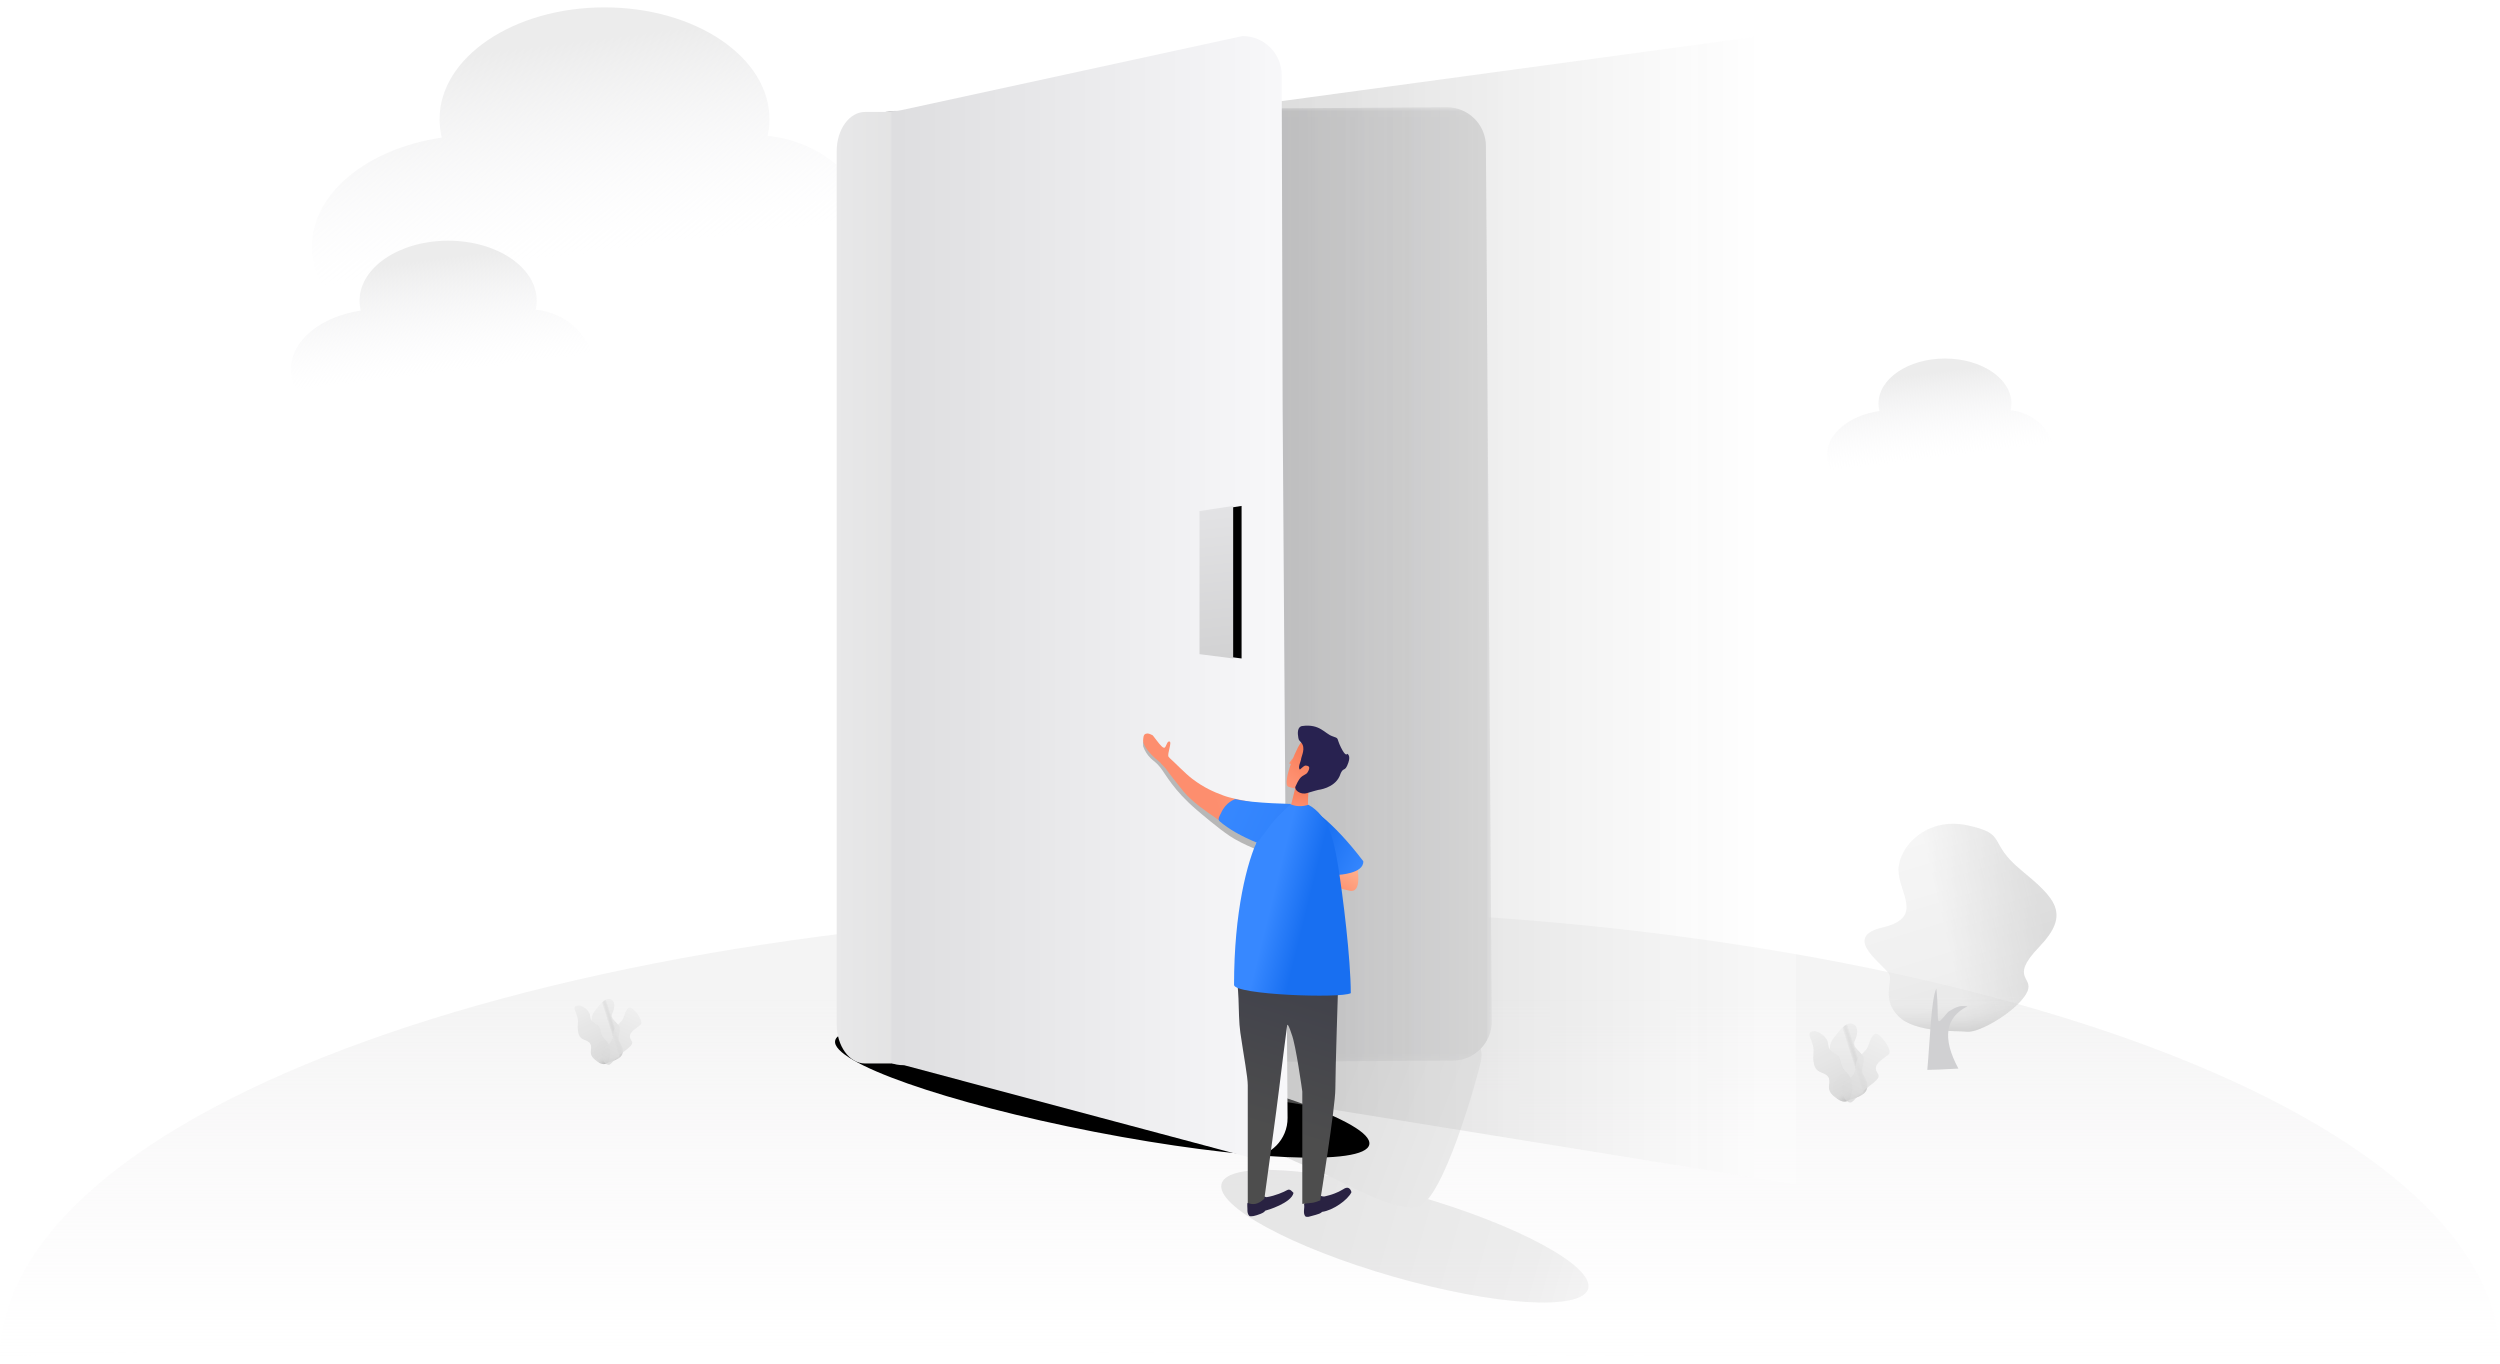 <?xml version="1.0" encoding="UTF-8"?>
<svg width="297px" height="162px" viewBox="0 0 297 162" version="1.1" xmlns="http://www.w3.org/2000/svg" xmlns:xlink="http://www.w3.org/1999/xlink">
    <!-- Generator: Sketch 53.2 (72643) - https://sketchapp.com -->
    <title>分组 22</title>
    <desc>Created with Sketch.</desc>
    <defs>
        <linearGradient x1="67.995%" y1="66.305%" x2="56.356%" y2="7.811%" id="linearGradient-1">
            <stop stop-color="#F8F8FA" stop-opacity="0" offset="0%"></stop>
            <stop stop-color="#ECECEC" offset="100%"></stop>
        </linearGradient>
        <linearGradient x1="67.995%" y1="66.305%" x2="56.356%" y2="7.811%" id="linearGradient-2">
            <stop stop-color="#F8F8FA" stop-opacity="0" offset="0%"></stop>
            <stop stop-color="#ECECEC" offset="100%"></stop>
        </linearGradient>
        <linearGradient x1="67.995%" y1="66.305%" x2="56.356%" y2="7.811%" id="linearGradient-3">
            <stop stop-color="#F8F8FA" stop-opacity="0" offset="0%"></stop>
            <stop stop-color="#ECECEC" offset="100%"></stop>
        </linearGradient>
        <linearGradient x1="54.864%" y1="19.503%" x2="54.864%" y2="100%" id="linearGradient-4">
            <stop stop-color="#E6E6E6" stop-opacity="0.448" offset="0%"></stop>
            <stop stop-color="#F7F3F7" stop-opacity="0" offset="100%"></stop>
        </linearGradient>
        <linearGradient x1="102.958%" y1="50%" x2="28.418%" y2="50%" id="linearGradient-5">
            <stop stop-color="#EFEFEF" offset="0%"></stop>
            <stop stop-color="#E6E6E6" offset="25.002%"></stop>
            <stop stop-color="#DCDCDC" offset="100%"></stop>
        </linearGradient>
        <filter x="-6.6%" y="-30.0%" width="113.2%" height="160.0%" filterUnits="objectBoundingBox" id="filter-6">
            <feGaussianBlur stdDeviation="1" in="SourceGraphic"></feGaussianBlur>
        </filter>
        <linearGradient x1="23.049%" y1="52.296%" x2="131.838%" y2="64.801%" id="linearGradient-7">
            <stop stop-color="#DCDCDC" offset="0%"></stop>
            <stop stop-color="#EFEFEF" offset="100%"></stop>
        </linearGradient>
        <filter x="-45.5%" y="-71.9%" width="190.9%" height="243.8%" filterUnits="objectBoundingBox" id="filter-8">
            <feGaussianBlur stdDeviation="5" in="SourceGraphic"></feGaussianBlur>
        </filter>
        <ellipse id="path-9" cx="131.135" cy="128.82" rx="32.322" ry="4.75"></ellipse>
        <filter x="-23.2%" y="-157.9%" width="146.4%" height="415.8%" filterUnits="objectBoundingBox" id="filter-10">
            <feGaussianBlur stdDeviation="5" in="SourceGraphic"></feGaussianBlur>
        </filter>
        <filter x="-33.3%" y="-226.3%" width="166.5%" height="552.6%" filterUnits="objectBoundingBox" id="filter-11">
            <feGaussianBlur stdDeviation="6" in="SourceAlpha" result="shadowBlurInner1"></feGaussianBlur>
            <feOffset dx="0" dy="1" in="shadowBlurInner1" result="shadowOffsetInner1"></feOffset>
            <feComposite in="shadowOffsetInner1" in2="SourceAlpha" operator="arithmetic" k2="-1" k3="1" result="shadowInnerInner1"></feComposite>
            <feColorMatrix values="0 0 0 0 0.578   0 0 0 0 0.578   0 0 0 0 0.578  0 0 0 0.981 0" type="matrix" in="shadowInnerInner1"></feColorMatrix>
        </filter>
        <polygon id="path-12" points="0.51 0.029 76.147 0.029 76.147 113.716 0.51 113.716"></polygon>
        <linearGradient x1="117.359%" y1="54.776%" x2="57.46%" y2="54.776%" id="linearGradient-14">
            <stop stop-color="#E3E3E3" offset="0%"></stop>
            <stop stop-color="#CFCFD2" offset="100%"></stop>
        </linearGradient>
        <linearGradient x1="210.815%" y1="64.456%" x2="65.022%" y2="64.456%" id="linearGradient-15">
            <stop stop-color="#FFFFFF" stop-opacity="0" offset="0%"></stop>
            <stop stop-color="#B9B9B9" stop-opacity="0.387" offset="100%"></stop>
        </linearGradient>
        <path d="M75.45,4.635 L76.147,108.607 C76.164,111.168 74.102,113.258 71.54,113.276 L5.875,113.716 C3.314,113.731 1.224,111.671 1.207,109.109 L0.51,5.138 C0.493,2.576 2.555,0.486 5.116,0.469 L70.783,0.029 C73.343,0.013 75.434,2.075 75.45,4.635" id="path-16"></path>
        <linearGradient x1="0%" y1="47.517%" x2="94.605%" y2="47.517%" id="linearGradient-17">
            <stop stop-color="#AAAAAA" stop-opacity="0.424" offset="0%"></stop>
            <stop stop-color="#FFFFFF" stop-opacity="0.297" offset="100%"></stop>
        </linearGradient>
        <linearGradient x1="100%" y1="43.637%" x2="-36.582%" y2="43.637%" id="linearGradient-18">
            <stop stop-color="#F8F8FA" offset="0%"></stop>
            <stop stop-color="#D1D1D3" offset="99.966%"></stop>
        </linearGradient>
        <linearGradient x1="-358.476%" y1="38.967%" x2="330.814%" y2="38.967%" id="linearGradient-19">
            <stop stop-color="#F8F8FA" offset="0%"></stop>
            <stop stop-color="#D9D9D9" offset="99.966%"></stop>
        </linearGradient>
        <linearGradient x1="47.564%" y1="0%" x2="50%" y2="100%" id="linearGradient-20">
            <stop stop-color="#E3E3E5" offset="0%"></stop>
            <stop stop-color="#D2D2D3" offset="100%"></stop>
        </linearGradient>
        <polygon id="path-21" points="44 48 48 47.391 48 65.512 44 65"></polygon>
        <filter x="-62.5%" y="-19.3%" width="275.0%" height="138.6%" filterUnits="objectBoundingBox" id="filter-22">
            <feOffset dx="1" dy="0" in="SourceAlpha" result="shadowOffsetOuter1"></feOffset>
            <feGaussianBlur stdDeviation="1" in="shadowOffsetOuter1" result="shadowBlurOuter1"></feGaussianBlur>
            <feColorMatrix values="0 0 0 0 0.73   0 0 0 0 0.73   0 0 0 0 0.73  0 0 0 0.5 0" type="matrix" in="shadowBlurOuter1"></feColorMatrix>
        </filter>
        <linearGradient x1="50%" y1="0%" x2="50%" y2="100%" id="linearGradient-23">
            <stop stop-color="#EEEEEE" offset="0%"></stop>
            <stop stop-color="#D8D8D8" offset="100%"></stop>
        </linearGradient>
        <linearGradient x1="56.109%" y1="63.205%" x2="13.876%" y2="65.849%" id="linearGradient-24">
            <stop stop-color="#FFFFFF" stop-opacity="0.189" offset="0%"></stop>
            <stop stop-color="#444444" stop-opacity="0.169" offset="100%"></stop>
        </linearGradient>
        <linearGradient x1="43.892%" y1="85.304%" x2="50%" y2="105.11%" id="linearGradient-25">
            <stop stop-color="#FFFFFF" stop-opacity="0" offset="0%"></stop>
            <stop stop-color="#000000" stop-opacity="0.279" offset="100%"></stop>
        </linearGradient>
        <path d="M14.522,24.579 C13.264,25.116 8.48,24.041 6.584,22.372 C4.687,20.703 8.205,20.109 3.42,17.439 C-1.366,14.77 -0.091,12.472 2.813,8.072 C5.717,3.672 3.005,3.545 7.354,1.131 C11.702,-1.282 15.917,1.179 16.724,3.819 C17.531,6.459 15.388,10.137 20.574,9.79 C25.759,9.443 21.387,14.363 21.387,15.437 C21.387,16.511 23.128,17.934 21.805,20.438 C20.482,22.942 15.78,24.041 14.522,24.579 Z" id="path-26"></path>
        <linearGradient x1="50%" y1="0%" x2="50%" y2="100%" id="linearGradient-27">
            <stop stop-color="#EEEEEE" offset="0%"></stop>
            <stop stop-color="#D8D8D8" offset="100%"></stop>
        </linearGradient>
        <linearGradient x1="57.45%" y1="58.955%" x2="68.174%" y2="52.907%" id="linearGradient-28">
            <stop stop-color="#FFFFFF" stop-opacity="0.189" offset="0%"></stop>
            <stop stop-color="#000000" stop-opacity="0" offset="100%"></stop>
        </linearGradient>
        <linearGradient x1="47.729%" y1="85.304%" x2="50%" y2="105.11%" id="linearGradient-29">
            <stop stop-color="#FFFFFF" stop-opacity="0" offset="0%"></stop>
            <stop stop-color="#000000" stop-opacity="0.279" offset="100%"></stop>
        </linearGradient>
        <path d="M6.538,9.432 C7.45,9.115 9.173,8.635 7.901,6.621 C7.401,5.828 8.26,4.901 7.764,4.235 C7.227,3.514 6.514,3.2 6.865,2.474 C7.212,1.754 7.258,0.896 6.778,0.597 C5.913,0.057 5.166,1.147 4.297,2.244 C3.767,2.913 3.866,3.655 4.049,4.163 C4.281,4.807 5.308,5.65 5.094,6.355 C4.881,7.06 3.73,7.645 4.36,8.785 C4.75,9.488 5.797,9.69 6.538,9.432 Z" id="path-30"></path>
        <linearGradient x1="50%" y1="0%" x2="50%" y2="100%" id="linearGradient-31">
            <stop stop-color="#EEEEEE" offset="0%"></stop>
            <stop stop-color="#D8D8D8" offset="100%"></stop>
        </linearGradient>
        <linearGradient x1="49.15%" y1="85.304%" x2="50%" y2="105.11%" id="linearGradient-32">
            <stop stop-color="#FFFFFF" stop-opacity="0" offset="0%"></stop>
            <stop stop-color="#000000" stop-opacity="0.279" offset="100%"></stop>
        </linearGradient>
        <path d="M4.001,10.18 C4.617,10.201 5.876,8.345 5.364,7.127 C4.851,5.909 5.633,5.376 5.239,4.709 C4.814,3.988 4.603,3.747 4.881,3.02 C5.156,2.301 4.508,0.985 3.74,0.889 C2.972,0.793 3.534,2.131 2.844,3.229 C2.424,3.898 2.149,4.688 2.294,5.195 C2.478,5.839 3.307,6.156 3.138,6.861 C2.969,7.567 2.245,7.81 2.745,8.949 C3.053,9.653 3.386,10.16 4.001,10.18 Z" id="path-33"></path>
        <linearGradient x1="50%" y1="0%" x2="50%" y2="100%" id="linearGradient-34">
            <stop stop-color="#EEEEEE" offset="0%"></stop>
            <stop stop-color="#D8D8D8" offset="100%"></stop>
        </linearGradient>
        <linearGradient x1="50%" y1="0%" x2="50%" y2="100%" id="linearGradient-35">
            <stop stop-color="#EEEEEE" offset="0%"></stop>
            <stop stop-color="#D8D8D8" offset="100%"></stop>
        </linearGradient>
        <linearGradient x1="57.45%" y1="58.955%" x2="68.174%" y2="52.907%" id="linearGradient-36">
            <stop stop-color="#FFFFFF" stop-opacity="0.189" offset="0%"></stop>
            <stop stop-color="#000000" stop-opacity="0" offset="100%"></stop>
        </linearGradient>
        <linearGradient x1="47.729%" y1="85.304%" x2="50%" y2="105.11%" id="linearGradient-37">
            <stop stop-color="#FFFFFF" stop-opacity="0" offset="0%"></stop>
            <stop stop-color="#000000" stop-opacity="0.279" offset="100%"></stop>
        </linearGradient>
        <path d="M5.448,7.86 C6.208,7.596 7.644,7.196 6.584,5.517 C6.167,4.857 6.883,4.085 6.47,3.529 C6.022,2.928 5.428,2.667 5.721,2.061 C6.01,1.462 6.048,0.746 5.649,0.497 C4.928,0.048 4.305,0.956 3.581,1.87 C3.139,2.428 3.222,3.046 3.374,3.469 C3.568,4.006 4.423,4.708 4.245,5.296 C4.067,5.883 3.108,6.371 3.633,7.32 C3.958,7.907 4.831,8.075 5.448,7.86 Z" id="path-38"></path>
        <linearGradient x1="50%" y1="0%" x2="50%" y2="100%" id="linearGradient-39">
            <stop stop-color="#EEEEEE" offset="0%"></stop>
            <stop stop-color="#D8D8D8" offset="100%"></stop>
        </linearGradient>
        <linearGradient x1="49.15%" y1="85.304%" x2="50%" y2="105.11%" id="linearGradient-40">
            <stop stop-color="#FFFFFF" stop-opacity="0" offset="0%"></stop>
            <stop stop-color="#000000" stop-opacity="0.279" offset="100%"></stop>
        </linearGradient>
        <path d="M3.335,8.483 C3.847,8.501 4.897,6.954 4.47,5.939 C4.043,4.924 4.694,4.48 4.366,3.924 C4.011,3.323 3.835,3.123 4.067,2.517 C4.297,1.918 3.757,0.82 3.117,0.741 C2.476,0.661 2.945,1.776 2.37,2.691 C2.02,3.248 1.791,3.906 1.911,4.329 C2.065,4.866 2.756,5.13 2.615,5.718 C2.474,6.305 1.871,6.508 2.287,7.458 C2.545,8.044 2.822,8.466 3.335,8.483 Z" id="path-41"></path>
        <linearGradient x1="50%" y1="0%" x2="50%" y2="100%" id="linearGradient-42">
            <stop stop-color="#EEEEEE" offset="0%"></stop>
            <stop stop-color="#D8D8D8" offset="100%"></stop>
        </linearGradient>
        <filter x="-21.9%" y="-23.5%" width="143.8%" height="147.0%" filterUnits="objectBoundingBox" id="filter-43">
            <feGaussianBlur stdDeviation="1" in="SourceGraphic"></feGaussianBlur>
        </filter>
        <linearGradient x1="42.919%" y1="-4.208%" x2="53.505%" y2="69.037%" id="linearGradient-44">
            <stop stop-color="#40414B" offset="0%"></stop>
            <stop stop-color="#4D4D4D" offset="100%"></stop>
        </linearGradient>
        <linearGradient x1="55.202%" y1="28.267%" x2="36.072%" y2="101.028%" id="linearGradient-45">
            <stop stop-color="#FFAE8B" offset="0%"></stop>
            <stop stop-color="#FD8E6E" offset="100%"></stop>
        </linearGradient>
        <linearGradient x1="-42.934%" y1="2.833%" x2="50%" y2="31.156%" id="linearGradient-46">
            <stop stop-color="#FFAE8B" offset="0%"></stop>
            <stop stop-color="#FD8E6E" offset="100%"></stop>
        </linearGradient>
        <linearGradient x1="66.853%" y1="30.126%" x2="17.203%" y2="107.189%" id="linearGradient-47">
            <stop stop-color="#186FF1" offset="0.04%"></stop>
            <stop stop-color="#3788FF" offset="100%"></stop>
        </linearGradient>
        <linearGradient x1="50%" y1="108.795%" x2="54.586%" y2="36.51%" id="linearGradient-48">
            <stop stop-color="#FF9678" offset="0%"></stop>
            <stop stop-color="#F97C57" offset="100%"></stop>
        </linearGradient>
        <linearGradient x1="37.22%" y1="53.742%" x2="64.701%" y2="42.406%" id="linearGradient-49">
            <stop stop-color="#186FF1" offset="0.04%"></stop>
            <stop stop-color="#3788FF" offset="100%"></stop>
        </linearGradient>
        <linearGradient x1="2.375%" y1="84.301%" x2="50%" y2="22.017%" id="linearGradient-50">
            <stop stop-color="#FF9678" offset="0%"></stop>
            <stop stop-color="#F97C57" offset="100%"></stop>
        </linearGradient>
        <linearGradient x1="-9.961%" y1="60.914%" x2="99.883%" y2="45.06%" id="linearGradient-51">
            <stop stop-color="#2F81FB" offset="0%"></stop>
            <stop stop-color="#3788FF" offset="99.96%"></stop>
        </linearGradient>
    </defs>
    <g id="Page-1" stroke="none" stroke-width="1" fill="none" fill-rule="evenodd">
        <g id="分组-22">
            <path d="M91.411,42.482 L91.411,42.594 L61.071,42.594 L61.071,42.255 C59.649,42.477 58.168,42.594 56.647,42.594 C45.825,42.594 37.052,36.652 37.052,29.321 C37.052,22.956 43.665,17.638 52.489,16.347 C52.314,15.632 52.222,14.899 52.222,14.151 C52.222,6.82 60.995,0.877 71.817,0.877 C82.638,0.877 91.411,6.82 91.411,14.151 C91.411,14.825 91.337,15.488 91.194,16.135 C98.432,16.895 104.052,22.508 104.052,29.321 C104.052,36.065 98.544,41.634 91.411,42.482 Z" id="合并形状-copy-4" fill="url(#linearGradient-1)"></path>
            <path d="M238.958,59.361 L238.958,59.406 L226.732,59.406 L226.732,59.269 C226.159,59.358 225.562,59.406 224.949,59.406 C220.588,59.406 217.052,57.011 217.052,54.057 C217.052,51.492 219.717,49.349 223.273,48.828 C223.202,48.54 223.166,48.245 223.166,47.943 C223.166,44.989 226.701,42.594 231.062,42.594 C235.423,42.594 238.958,44.989 238.958,47.943 C238.958,48.215 238.928,48.482 238.871,48.743 C241.787,49.049 244.052,51.311 244.052,54.057 C244.052,56.774 241.833,59.019 238.958,59.361 Z" id="合并形状-copy-5" fill="url(#linearGradient-2)"></path>
            <path d="M63.763,50.94 L63.763,51 L47.468,51 L47.468,50.817 C46.704,50.937 45.909,51 45.091,51 C39.279,51 34.568,47.808 34.568,43.871 C34.568,40.453 38.119,37.596 42.858,36.903 C42.764,36.519 42.715,36.125 42.715,35.723 C42.715,31.786 47.427,28.594 53.239,28.594 C59.051,28.594 63.763,31.786 63.763,35.723 C63.763,36.086 63.723,36.441 63.646,36.789 C67.534,37.197 70.552,40.212 70.552,43.871 C70.552,47.493 67.594,50.484 63.763,50.94 Z" id="合并形状-copy-14" fill="url(#linearGradient-3)"></path>
            <path d="M297,161.5 C297,131.953 230.514,108 148.5,108 C66.486,108 0,131.953 0,161.5 C1.31894495e-13,158.64 297,162.385 297,161.5 Z" id="椭圆形-copy-4" fill="url(#linearGradient-4)"></path>
            <ellipse id="椭圆形-copy-5" fill-opacity="0.67" fill="url(#linearGradient-5)" filter="url(#filter-6)" transform="translate(166.9, 146.86) rotate(16) translate(-166.9, -146.86) " cx="166.9" cy="146.86" rx="22.65" ry="5"></ellipse>
            <path d="M158.845,139.372 C161.892,139.957 167.978,142.101 170.773,140.947 C173.568,139.793 174.544,124.743 174.544,122.453 C174.544,117.81 168.401,122.561 158.845,122.561 C149.29,122.561 141.544,126.324 141.544,130.966 C141.544,135.609 149.703,137.617 158.845,139.372 Z" id="椭圆形" fill="url(#linearGradient-7)" filter="url(#filter-8)" transform="translate(158.044, 130.85) rotate(12) translate(-158.044, -130.85) "></path>
            <g id="椭圆形-copy-15" filter="url(#filter-10)" transform="translate(131.135, 128.82) rotate(11) translate(-131.135, -128.82) " fill="black" fill-opacity="1">
                <use filter="url(#filter-11)" xlink:href="#path-9"></use>
            </g>
            <g id="分组" transform="translate(98.5, 3)">
                <g transform="translate(2.572, 9.714)">
                    <mask id="mask-13" fill="white">
                        <use xlink:href="#path-12"></use>
                    </mask>
                    <g id="Clip-2"></g>
                    <g id="Fill-1" mask="url(#mask-13)">
                        <use fill="url(#linearGradient-14)" xlink:href="#path-16"></use>
                        <use fill="url(#linearGradient-15)" xlink:href="#path-16"></use>
                    </g>
                </g>
                <polygon id="路径-11" fill="url(#linearGradient-17)" points="50.849 9.407 114.849 0.71 114.849 137.71 50.849 127.362"></polygon>
                <g transform="translate(2.572, 0.71)" fill="url(#linearGradient-18)" id="Fill-3">
                    <path d="M51.546,80.558 L51.892,129.094 C51.909,131.657 49.846,133.75 47.285,133.768 L6.338,122.838 C3.777,122.854 1.687,120.79 1.669,118.226 L0.972,14.143 C0.955,11.579 3.018,9.487 5.579,9.47 L46.526,0.576 C49.087,0.559 51.177,2.624 51.195,5.187 L51.303,44.321 L51.546,80.558 Z"></path>
                </g>
                <g transform="translate(0, 9.714)">
                    <path d="M4.261,113.627 L7.4,113.627 L7.4,0.586 L4.261,0.586 C2.405,0.586 0.9,2.666 0.9,5.234 L0.9,108.979 C0.9,111.546 2.405,113.627 4.261,113.627" id="Fill-5" fill="url(#linearGradient-19)"></path>
                    <g id="矩形">
                        <use fill="black" fill-opacity="1" filter="url(#filter-22)" xlink:href="#path-21"></use>
                        <use fill="url(#linearGradient-20)" fill-rule="evenodd" xlink:href="#path-21"></use>
                    </g>
                </g>
            </g>
            <g id="分组-7-copy" transform="translate(217.052, 94.467)">
                <g id="tree-2" opacity="0.597" transform="translate(15.553, 15.812) scale(-1, 1) rotate(17) translate(-15.553, -15.812) translate(3.553, 3.312)">
                    <g id="leaves">
                        <use fill="url(#linearGradient-23)" xlink:href="#path-26"></use>
                        <use fill="url(#linearGradient-24)" xlink:href="#path-26"></use>
                        <use fill="url(#linearGradient-25)" xlink:href="#path-26"></use>
                    </g>
                </g>
                <path d="M11.911,32.636 C12.526,32.636 13.757,32.585 15.606,32.482 C13.667,28.884 14.031,26.415 16.697,25.074 C15.888,25.031 15.61,24.958 14.385,25.747 C12.62,27.824 13.422,27.052 12.988,22.973 C12.366,24.168 12.221,29.317 11.911,32.636 Z" id="路径-3" fill="#D0D0D2"></path>
            </g>
            <g id="分组-16" transform="translate(213.5, 121.134)">
                <g id="leaves">
                    <use fill="url(#linearGradient-27)" xlink:href="#path-30"></use>
                    <use fill="url(#linearGradient-28)" xlink:href="#path-30"></use>
                    <use fill="url(#linearGradient-29)" xlink:href="#path-30"></use>
                </g>
                <g id="leaves-copy" opacity="0.98" transform="translate(3.869, 5.532) rotate(-26) translate(-3.869, -5.532) ">
                    <use fill="url(#linearGradient-31)" xlink:href="#path-33"></use>
                    <use fill="url(#linearGradient-32)" xlink:href="#path-33"></use>
                </g>
                <path d="M7.931,10.301 C8.578,10.319 8.282,9.526 9.364,7.555 C10.446,5.583 9.663,6.008 9.249,5.408 C8.801,4.76 9.574,3.81 9.866,3.156 C10.156,2.509 7.956,1.337 7.458,1.568 C6.961,1.8 7.279,3.165 7.232,3.594 C7.186,4.023 6.602,5.158 6.755,5.615 C6.948,6.194 7.202,6.681 7.024,7.316 C6.846,7.95 6.085,8.169 6.61,9.194 C6.935,9.827 7.285,10.282 7.931,10.301 Z" id="leaves-copy-2" fill="url(#linearGradient-34)" opacity="0.78" transform="translate(8.17, 5.92) rotate(25) translate(-8.17, -5.92) "></path>
            </g>
            <g id="分组-16-copy-3" transform="translate(67.037, 118.3)">
                <g id="leaves">
                    <use fill="url(#linearGradient-35)" xlink:href="#path-38"></use>
                    <use fill="url(#linearGradient-36)" xlink:href="#path-38"></use>
                    <use fill="url(#linearGradient-37)" xlink:href="#path-38"></use>
                </g>
                <g id="leaves-copy" opacity="0.98" transform="translate(3.224, 4.61) rotate(-26) translate(-3.224, -4.61) ">
                    <use fill="url(#linearGradient-39)" xlink:href="#path-41"></use>
                    <use fill="url(#linearGradient-40)" xlink:href="#path-41"></use>
                </g>
                <path d="M6.61,8.584 C7.149,8.599 6.901,7.939 7.803,6.296 C8.705,4.653 8.052,5.007 7.707,4.507 C7.335,3.966 7.978,3.175 8.222,2.63 C8.463,2.091 6.63,1.114 6.215,1.307 C5.801,1.5 6.066,2.638 6.027,2.995 C5.988,3.352 5.502,4.298 5.629,4.679 C5.79,5.162 6.001,5.568 5.853,6.096 C5.705,6.625 5.071,6.807 5.509,7.661 C5.779,8.189 6.071,8.569 6.61,8.584 Z" id="leaves-copy-2" fill="url(#linearGradient-42)" opacity="0.78" transform="translate(6.808, 4.933) rotate(25) translate(-6.808, -4.933) "></path>
            </g>
            <path d="M135.8,88.083 L138.055,90.24 L141.822,94.88 L149.49,99.574 L149.187,100.255 L149.1,100.851 C147.846,100.325 146.851,99.818 146.116,99.332 C144.771,98.442 142.672,96.647 142.174,96.221 C139.383,93.834 138.551,92.075 137.821,91.145 C137.401,90.608 136.976,90.351 136.72,90.101 C136.3,89.691 135.993,89.206 135.8,88.645 L135.8,88.083 Z" id="路径-17" fill="#B7B7B7" filter="url(#filter-43)"></path>
            <g id="分组-copy-2" transform="translate(149.1, 117.047) scale(-1, 1) translate(-149.1, -117.047) translate(134.6, 85.547)">
                <g id="分组-21" transform="translate(9.285, 57.493) rotate(19) translate(-9.285, -57.493) translate(2.285, 54.993)" fill="#292242">
                    <path d="M12.882,0.736 C12.937,1.045 13.245,1.521 13.02,1.936 C12.987,1.998 12.627,2.09 12.558,2.095 C11.028,2.215 11.143,1.918 11.013,1.943 C10.88,1.969 7.812,2.105 7.179,1.039 C7.279,0.88 7.374,0.394 7.787,0.478 C8.201,0.562 9.344,0.657 10.338,0.482 C10.516,0.45 10.782,0.111 10.88,0.03 C11.09,-0.142 10.927,0.484 12.71,0.389 C12.761,0.387 12.818,0.502 12.882,0.736 Z" id="Fill-31"></path>
                    <path d="M6.753,4.143 C6.727,4.206 6.489,4.3 6.42,4.305 C4.89,4.425 4.928,4.371 4.71,4.273 C3.434,4.533 1.355,3.937 0.645,3.201 C0.645,3.201 0.516,2.288 1.458,2.553 C2.263,2.73 3.01,2.727 3.834,2.638 C4.023,2.617 4.257,2.405 4.355,2.325 C4.564,2.152 4.537,2.723 6.32,2.628 C6.396,2.625 6.441,2.711 6.448,2.787 C6.478,3.134 6.945,3.677 6.753,4.143 Z" id="Fill-33"></path>
                </g>
                <path d="M16.995,30.757 C16.249,30.757 16.585,34.825 16.249,37.12 C15.814,40.089 15.366,42.386 15.366,43.383 C15.366,45.152 15.366,57.356 15.366,57.356 C15.076,57.492 14.77,57.53 14.448,57.471 C14.127,57.412 13.776,57.209 13.394,56.864 C13.394,56.864 11.798,45.266 11.643,43.817 C11.503,42.503 10.702,36.369 10.702,36.369 C10.702,36.369 10.702,35.609 10.154,37.313 C9.654,38.534 8.886,44.125 8.886,44.125 L8.886,57.471 C8.384,57.414 8.013,57.376 7.773,57.356 C7.535,57.336 7.195,57.237 6.753,57.059 C6.753,57.059 4.961,45.978 4.961,43.817 C4.961,41.656 4.621,31.222 4.621,31.222 L16.995,30.757 Z" id="Fill-5" fill="url(#linearGradient-44)"></path>
                <path d="M6.361,16.419 C6.361,16.419 3.994,18.758 4.556,18.758 C5.116,18.758 5.708,18.597 5.708,19.227 C5.708,19.856 5.852,20.345 5.381,20.345 C4.909,20.345 3.542,20.149 2.009,19.227 C0.476,18.304 4.023,15.948 4.023,15.948 L6.361,16.419 Z" id="Fill-21" fill="url(#linearGradient-45)" transform="translate(3.993, 18.146) rotate(-42) translate(-3.993, -18.146) "></path>
                <g id="分组" transform="translate(12.768, 0.785)" fill="url(#linearGradient-46)">
                    <path d="M11.875,3.723 L12.018,3.555 C12.174,3.184 11.575,1.822 11.887,1.765 C12.228,1.643 12.27,2.544 12.554,2.5 C12.838,2.456 13.284,1.8 13.882,1.031 C14.236,0.85 14.444,0.744 14.73,0.844 C15.028,0.948 15.006,1.409 15.03,1.645 C15.057,1.885 14.841,2.802 12.976,4.281 C12.951,4.318 12.924,4.357 12.894,4.395 C12.824,4.488 12.447,4.828 12.356,4.957 C11.871,5.65 10.963,6.77 10.23,7.7 C9.148,8.964 7.684,9.96 6.384,10.86 C5.084,11.76 2.691,13.378 2.305,12.149 L0.916,9.569 C0.752,8.985 3.828,8.808 5.528,8.162 C6.697,7.718 7.761,7.271 9.183,6.201 C10.006,5.582 11.37,4.156 11.875,3.723 Z" id="合并形状"></path>
                </g>
                <path d="M7.343,9.855 C7.31,9.332 4.841,11.806 2.322,17.416 C2.57,18.884 5.589,18.325 5.589,18.325 L7.343,9.855 Z" id="Fill-27" fill="url(#linearGradient-47)" transform="translate(4.832, 14.108) rotate(13) translate(-4.832, -14.108) "></path>
                <path d="M7.912,10.04 C7.912,10.04 8.342,8.513 8.342,7.69 C8.342,6.867 9.909,8.16 9.909,8.16 L9.909,10.353 C9.909,10.353 8.617,10.784 7.912,10.04" id="Fill-7" fill="url(#linearGradient-48)" transform="translate(8.91, 8.947) rotate(-14) translate(-8.91, -8.947) "></path>
                <path d="M10.358,9.966 C10.358,9.966 12.778,11.241 14.11,14.026 C15.439,16.816 16.995,22.73 16.995,31.459 C16.995,32.634 4.325,33.091 3.128,32.442 C3.128,28.382 4.076,20.755 4.621,17.409 C5.167,14.063 5.792,11.392 8.161,10.06 C8.936,10.311 9.668,10.279 10.358,9.966 Z" id="Fill-9" fill="url(#linearGradient-49)"></path>
                <path d="M10.446,3.856 C10.446,3.856 9.931,4.242 9.641,4.52 C9.401,4.753 9.177,5.138 9.177,5.138 L9.865,5.436 L10.446,3.856 Z" id="Fill-15" fill="#FD8E6E" transform="translate(9.812, 4.646) scale(-1, 1) translate(-9.812, -4.646) "></path>
                <path d="M9.107,8.199 C9.107,8.199 7.136,8.522 5.356,7.916 C4.466,7.615 6.614,2.387 7.058,2.539 C7.503,2.69 9.141,2.253 9.729,3.446 C10.317,4.638 10.753,6.276 10.753,6.276 L9.107,8.199 Z" id="Fill-11" fill="url(#linearGradient-50)" transform="translate(7.948, 5.41) scale(-1, 1) translate(-7.948, -5.41) "></path>
                <path d="M4.721,6.282 C4.536,6.481 4.185,6.586 3.988,6.79 C3.629,7.16 3.461,7.658 3.342,7.876 C3.133,8.257 3.902,8.932 4.721,8.668 C5.235,8.503 6.037,8.294 6.037,8.294 C6.037,8.294 7.92,8.106 8.573,6.673 C9.026,5.338 9.169,6.38 9.622,5.044 C9.925,4.155 9.48,4.004 9.48,4.004 C9.48,4.004 9.329,4.448 8.741,3.256 C8.152,2.063 8.598,2.214 7.708,1.912 C6.818,1.61 6.23,0.417 4.148,0.703 C3.555,0.773 3.569,1.558 3.674,2.086 C3.737,2.403 3.747,2.367 3.988,2.634 C4.617,3.332 4.027,4.238 3.988,4.721 C3.972,4.903 3.577,5.641 3.858,5.882 C3.858,5.882 4.344,5.43 4.466,5.41 C4.588,5.391 4.972,5.419 4.972,5.669 C4.972,5.836 4.888,6.041 4.721,6.282 Z" id="Fill-13" fill="#282250" transform="translate(6.517, 4.693) scale(-1, 1) translate(-6.517, -4.693) "></path>
            </g>
            <path d="M144.9,94.774 C144.098,94.622 149.283,95.513 151.515,95.346 C151.586,95.419 152.541,95.884 152.88,97.282 C152.944,97.545 153.21,98.064 152.88,98.261 C151.659,98.99 150.045,99.571 148.04,100.005 C147.61,99.205 147.201,98.405 146.811,97.606 C146.526,97.023 145.889,96.079 144.9,94.774 Z" id="Fill-25" fill="url(#linearGradient-51)" transform="translate(148.929, 97.381) scale(-1, 1) rotate(-10) translate(-148.929, -97.381) "></path>
        </g>
    </g>
</svg>